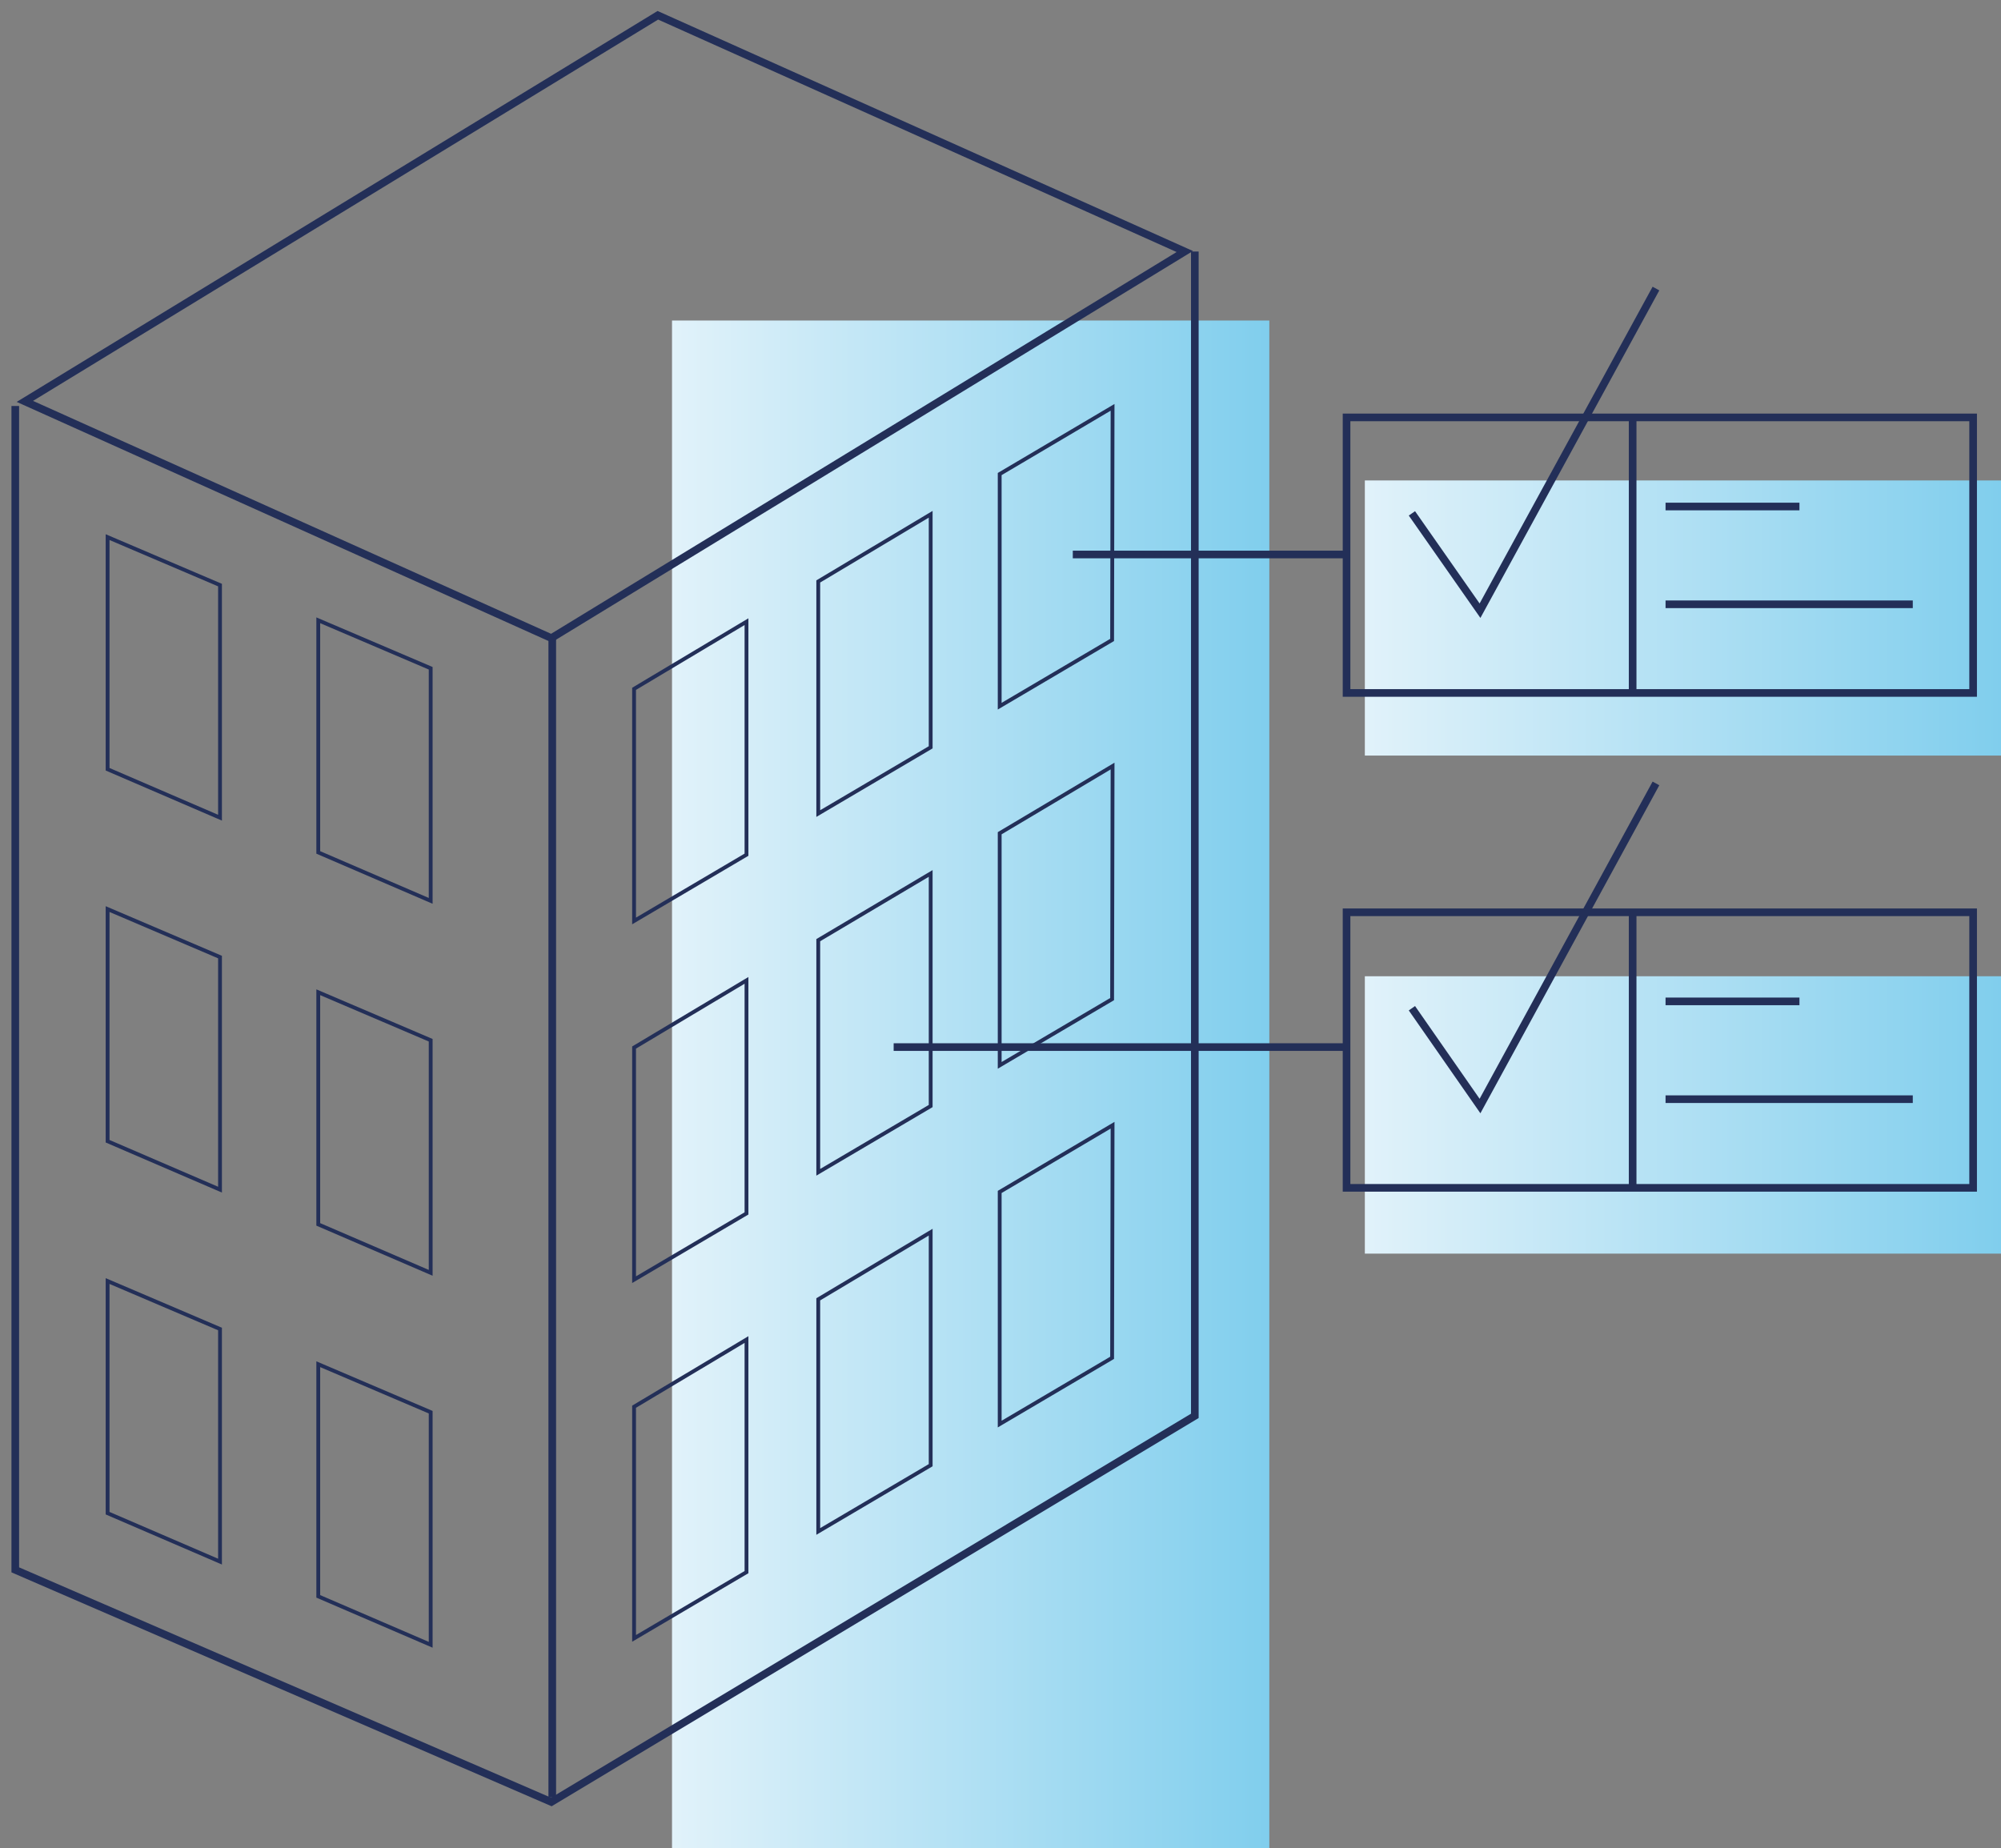 <svg width="131" height="121" viewBox="0 0 131 121" fill="none" xmlns="http://www.w3.org/2000/svg">
<rect x="0" y="0" width="131" height="121" fill="#808080" stroke="none"/>
<path d="M131 63.917H89.352V82.077H131V63.917Z" fill="url(#paint0_linear)"/>
<path d="M131 31.456H89.352V49.468H131V31.456Z" fill="url(#paint1_linear)"/>
<path d="M83.099 20.985H43.995V121H83.099V20.985Z" fill="url(#paint2_linear)"/>
<path d="M36.095 41.778L1.628 26.28L43.067 1L77.564 16.467L36.095 41.778Z" stroke="#232F58" stroke-width="0.5" stroke-miterlimit="10"/>
<path d="M1 26.581V102.781L36.096 117.979L78.222 92.699V16.468" stroke="#232F58" stroke-width="0.5" stroke-miterlimit="10"/>
<path d="M14.404 53.536L7.044 50.364V35.166L14.404 38.307V53.536Z" stroke="#232F58" stroke-width="0.25" stroke-miterlimit="10"/>
<path d="M28.196 58.981L20.836 55.809V40.611L28.196 43.753V58.981Z" stroke="#232F58" stroke-width="0.25" stroke-miterlimit="10"/>
<path d="M14.404 77.889L7.044 74.718V59.519L14.404 62.661V77.889Z" stroke="#232F58" stroke-width="0.25" stroke-miterlimit="10"/>
<path d="M28.196 83.334L20.836 80.162V64.964L28.196 68.106V83.334Z" stroke="#232F58" stroke-width="0.25" stroke-miterlimit="10"/>
<path d="M14.404 102.242L7.044 99.07V83.872L14.404 87.013V102.242Z" stroke="#232F58" stroke-width="0.25" stroke-miterlimit="10"/>
<path d="M28.196 107.687L20.836 104.516V89.317L28.196 92.459V107.687Z" stroke="#232F58" stroke-width="0.25" stroke-miterlimit="10"/>
<path d="M48.871 55.959L41.511 60.297V45.099L48.871 40.701V55.959Z" stroke="#232F58" stroke-width="0.25" stroke-miterlimit="10"/>
<path d="M48.871 79.445L41.511 83.783V68.584L48.871 64.186V79.445Z" stroke="#232F58" stroke-width="0.25" stroke-miterlimit="10"/>
<path d="M48.871 102.93L41.511 107.268V92.1L48.871 87.702V102.93Z" stroke="#232F58" stroke-width="0.25" stroke-miterlimit="10"/>
<path d="M60.929 48.928L53.569 53.266V38.068L60.929 33.67V48.928Z" stroke="#232F58" stroke-width="0.25" stroke-miterlimit="10"/>
<path d="M60.929 72.414L53.569 76.752V61.554L60.929 57.186V72.414Z" stroke="#232F58" stroke-width="0.25" stroke-miterlimit="10"/>
<path d="M60.929 95.929L53.569 100.267V85.069L60.929 80.671V95.929Z" stroke="#232F58" stroke-width="0.25" stroke-miterlimit="10"/>
<path d="M72.807 41.898L65.447 46.236V31.037L72.837 26.669L72.807 41.898Z" stroke="#232F58" stroke-width="0.25" stroke-miterlimit="10"/>
<path d="M72.807 65.413L65.447 69.751V54.553L72.837 50.155L72.807 65.413Z" stroke="#232F58" stroke-width="0.25" stroke-miterlimit="10"/>
<path d="M72.807 88.899L65.447 93.237V78.038L72.837 73.67L72.807 88.899Z" stroke="#232F58" stroke-width="0.25" stroke-miterlimit="10"/>
<path d="M36.155 117.679V41.748" stroke="#232F58" stroke-width="0.5" stroke-miterlimit="10"/>
<path d="M129.175 59.729H88.155V77.77H129.175V59.729Z" stroke="#232F58" stroke-width="0.5" stroke-miterlimit="10"/>
<path d="M109.039 71.965H125.225" stroke="#232F58" stroke-width="0.5" stroke-miterlimit="10"/>
<path d="M109.039 65.562H117.805" stroke="#232F58" stroke-width="0.5" stroke-miterlimit="10"/>
<path d="M92.434 66.011L96.892 72.414L108.411 51.292" stroke="#232F58" stroke-width="0.5" stroke-miterlimit="10"/>
<path d="M88.006 68.554H58.505" stroke="#232F58" stroke-width="0.5" stroke-miterlimit="10"/>
<path d="M106.885 59.878V77.65" stroke="#232F58" stroke-width="0.5" stroke-miterlimit="10"/>
<path d="M129.175 27.328H88.155V45.369H129.175V27.328Z" stroke="#232F58" stroke-width="0.5" stroke-miterlimit="10"/>
<path d="M109.039 39.564H125.225" stroke="#232F58" stroke-width="0.5" stroke-miterlimit="10"/>
<path d="M109.039 33.162H117.805" stroke="#232F58" stroke-width="0.5" stroke-miterlimit="10"/>
<path d="M92.434 33.611L96.892 39.984L108.411 18.892" stroke="#232F58" stroke-width="0.5" stroke-miterlimit="10"/>
<path d="M88.005 36.303H70.233" stroke="#232F58" stroke-width="0.5" stroke-miterlimit="10"/>
<path d="M106.885 27.477V45.249" stroke="#232F58" stroke-width="0.5" stroke-miterlimit="10"/>
<defs>
<linearGradient id="paint0_linear" x1="89.372" y1="72.983" x2="131.03" y2="72.983" gradientUnits="userSpaceOnUse">
<stop stop-color="#E1F2FA"/>
<stop offset="1" stop-color="#80CEED"/>
</linearGradient>
<linearGradient id="paint1_linear" x1="89.372" y1="40.459" x2="131.03" y2="40.459" gradientUnits="userSpaceOnUse">
<stop stop-color="#E1F2FA"/>
<stop offset="1" stop-color="#80CEED"/>
</linearGradient>
<linearGradient id="paint2_linear" x1="44.037" y1="70.891" x2="83.134" y2="70.891" gradientUnits="userSpaceOnUse">
<stop stop-color="#E1F2FA"/>
<stop offset="1" stop-color="#80CEED"/>
</linearGradient>
</defs>
</svg>
